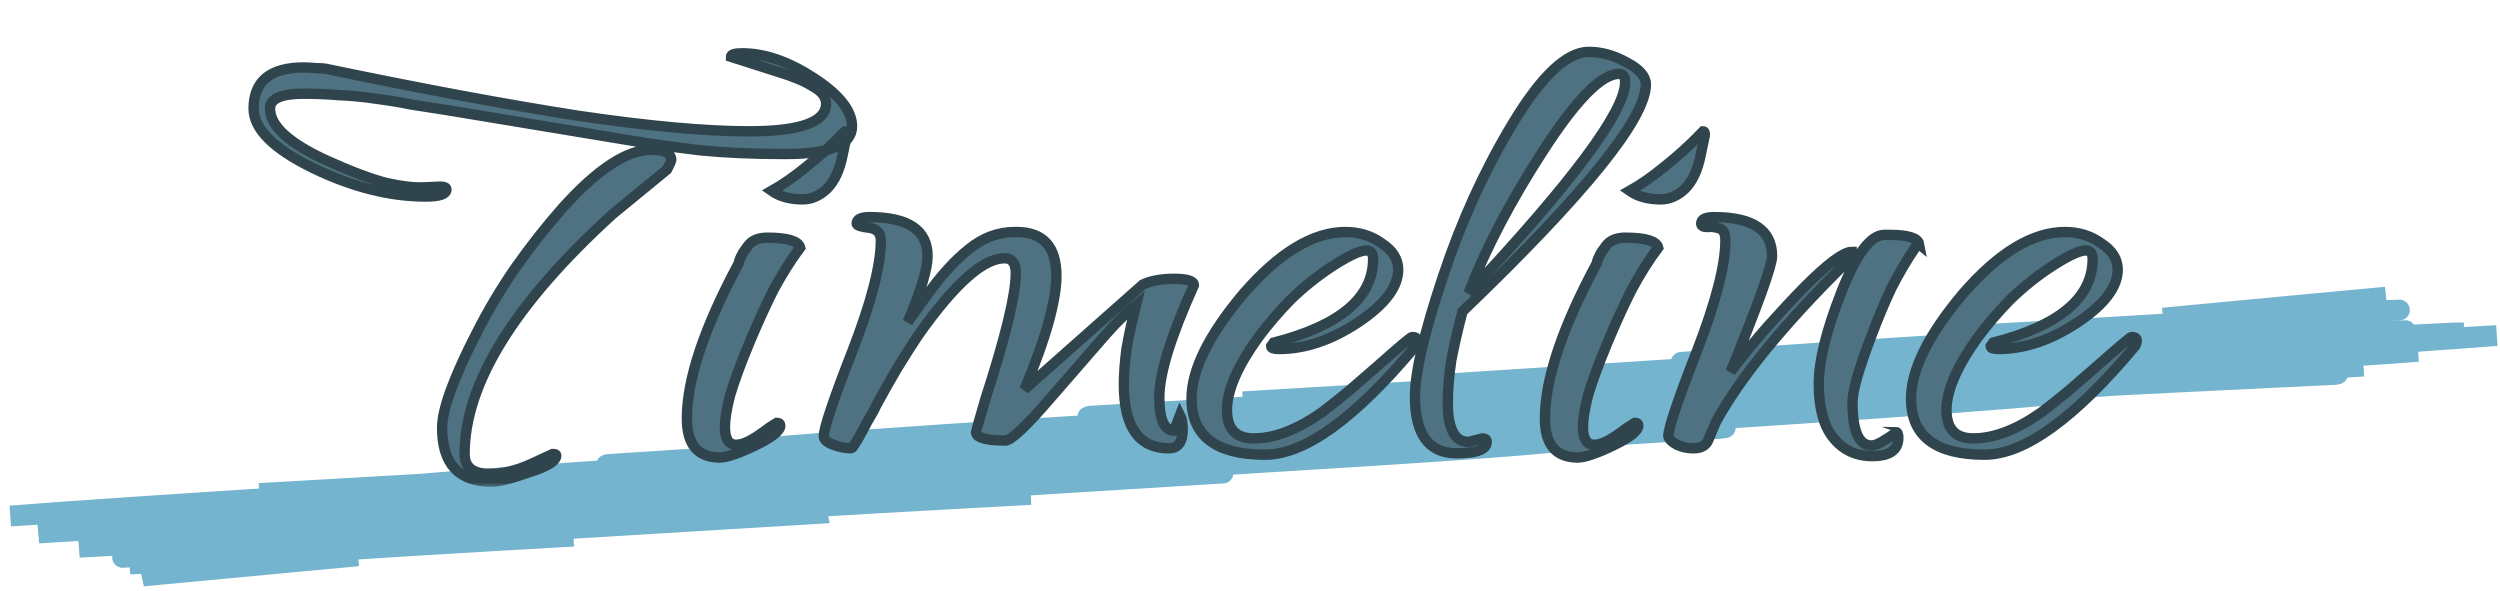 <svg width="241" height="57" viewBox="0 0 241 57" fill="none" xmlns="http://www.w3.org/2000/svg">
<path d="M230.022 28.641C229.588 28.688 219.807 29.578 208.512 30.663C210.24 30.51 221.668 30.013 231.182 29.904C233.283 29.701 210.851 31.157 189.629 32.351C187.363 32.734 209.228 31.681 229.509 30.656C233.058 30.32 199.395 32.394 162.061 34.925C161.57 34.989 203.063 32.627 227.133 31.6C229.143 31.266 191.675 33.637 138.173 37.097C145.904 36.608 181.217 34.788 231.881 31.87C232.028 31.865 179.022 35.22 119.813 38.733C123.079 38.662 175.997 35.85 237.379 32.089C236.078 31.887 166.956 36.542 105.154 40.116C99.671 40.978 173.145 36.11 240.686 32.349C226.341 33.5 145.663 38.672 69.304 43.569C87.126 41.749 156.61 37.892 233.091 33.874C223.398 34.721 150.85 38.714 58.667 44.773C53.626 45.489 143.521 39.733 220.356 35.36C241.952 33.834 132.61 40.417 37.282 47.039C46.138 45.693 144.395 39.983 225.138 36.093C230.922 35.1 128.01 41.706 24.994 47.571M13.655 55.552C13.868 55.505 23.865 54.582 34.512 53.584C33.921 53.623 26.373 53.711 12.507 54.377C12.863 54.336 35.901 52.766 55.272 51.69C54.764 51.724 37.586 52.242 11.814 53.733C11.522 53.648 43.325 51.635 78.846 49.499C78.825 49.346 50.396 50.682 15.462 52.728C12.071 53.121 58.132 49.869 99.358 47.671C94.984 47.803 52.732 50.401 7.627 52.756C14.722 52.04 64.641 48.88 117.66 45.619C122.288 45.321 60.906 49.081 9.699 51.837C9.435 52.078 80.378 47.084 149.531 42.651C135.993 43.966 84.537 46.648 13.041 51.147C10.892 51.362 95.854 45.658 165.751 41.3C174.98 40.365 80.109 46.741 3.715 51.386C22.727 49.167 92.858 45.701 199.729 37.816C192.734 38.932 105.422 44.206 15.472 49.568C7.244 49.757 102.677 43.886 214.691 36.376C209.17 36.964 125.64 42.097 1 49.744C21.948 48.044 121.864 42.282 227.836 35.295" stroke="#75B4CE" stroke-width="2"/>
<g filter="url(#filter0_d_49_37)">
<mask id="path-2-outside-1_49_37" maskUnits="userSpaceOnUse" x="23.447" y="0" width="184" height="43" fill="black">
<rect fill="white" x="23.447" width="184" height="43"/>
<path d="M41.036 14.947C37.59 14.947 33.978 14.036 30.199 12.212C26.364 10.344 24.447 8.429 24.447 6.469C24.447 3.826 26.058 2.504 29.282 2.504C29.615 2.504 30.032 2.527 30.532 2.572C31.032 2.572 31.449 2.618 31.783 2.709C41.008 4.624 48.984 6.105 55.709 7.153C62.489 8.156 67.991 8.657 72.215 8.657C77.161 8.657 79.634 7.768 79.634 5.991C79.634 5.353 79.218 4.806 78.384 4.35C77.606 3.849 76.467 3.37 74.966 2.914L70.464 1.479C70.464 1.251 70.826 1.137 71.548 1.137C73.716 1.137 76.022 1.934 78.467 3.53C80.913 5.125 82.135 6.675 82.135 8.179C82.135 9.956 80.023 10.845 75.8 10.845H75.466C72.632 10.845 70.02 10.731 67.63 10.503C65.296 10.23 63.156 9.933 61.211 9.614L43.037 6.606C41.592 6.378 40.425 6.196 39.536 6.059C38.702 5.877 37.59 5.695 36.201 5.512C34.978 5.33 33.783 5.216 32.616 5.17C31.505 5.079 30.393 5.034 29.282 5.034C27.114 5.034 26.03 5.512 26.03 6.469C26.03 8.156 27.892 9.842 31.616 11.529C33.95 12.577 35.84 13.284 37.285 13.648C38.73 13.967 39.925 14.104 40.87 14.058L42.453 13.99C42.843 13.99 43.037 14.081 43.037 14.263C43.037 14.719 42.37 14.947 41.036 14.947ZM47.372 42.431C44.204 42.431 42.62 40.699 42.62 37.235C42.62 35.458 43.732 32.404 45.955 28.074C47.066 25.886 48.317 23.789 49.706 21.784C51.151 19.733 52.68 17.796 54.291 15.973C57.626 12.281 60.46 10.435 62.795 10.435C64.073 10.435 64.712 10.777 64.712 11.46C64.712 11.506 64.573 11.802 64.295 12.349L59.043 16.656C49.539 25.316 44.788 33.019 44.788 39.765C44.788 41.041 45.594 41.679 47.205 41.679C48.484 41.679 49.817 41.36 51.207 40.722L53.291 39.765C53.513 39.765 53.624 39.81 53.624 39.901C53.624 40.448 52.735 40.995 50.957 41.542C49.289 42.135 48.094 42.431 47.372 42.431Z"/>
<path d="M77.388 15.221C76.165 15.221 75.164 14.947 74.386 14.4C75.442 13.808 76.554 13.033 77.721 12.076C78.944 11.118 80.194 9.979 81.472 8.657C81.584 8.657 81.639 8.771 81.639 8.999L81.222 10.982C80.944 12.395 80.444 13.466 79.722 14.195C78.999 14.879 78.221 15.221 77.388 15.221ZM69.384 40.106C67.272 40.106 66.216 38.853 66.216 36.346C66.216 32.563 67.884 27.572 71.218 21.374C71.218 21.191 71.357 20.849 71.635 20.348C71.969 19.847 72.219 19.528 72.386 19.391C72.775 19.072 73.303 18.912 73.969 18.912C75.915 18.912 76.971 19.232 77.137 19.87C76.248 21.055 75.387 22.422 74.553 23.972C73.775 25.521 72.997 27.23 72.219 29.099C71.385 31.105 70.774 32.768 70.385 34.09C70.051 35.366 69.885 36.392 69.885 37.167C69.885 38.306 70.246 38.876 70.968 38.876C71.469 38.876 72.108 38.625 72.886 38.124C73.497 37.714 73.914 37.417 74.136 37.235C74.414 37.053 74.664 36.893 74.886 36.757C75.109 36.757 75.22 36.848 75.22 37.03C75.22 37.531 74.414 38.169 72.802 38.944C71.191 39.719 70.051 40.106 69.384 40.106Z"/>
<path d="M82.081 39.218C81.525 39.218 80.941 39.104 80.33 38.876C79.719 38.648 79.413 38.374 79.413 38.056C79.413 37.281 80.33 34.546 82.164 29.851C83.998 25.111 84.915 21.556 84.915 19.186C84.915 18.457 84.526 18.046 83.748 17.955C82.97 17.864 82.581 17.727 82.581 17.545C82.581 17.135 82.998 16.93 83.831 16.93C87.555 16.93 89.417 18.183 89.417 20.69C89.417 21.921 88.778 24.04 87.499 27.048L89.417 24.382C90.751 22.513 92.085 21.055 93.418 20.006C94.752 18.912 96.225 18.366 97.837 18.366H98.004C100.56 18.366 101.838 19.778 101.838 22.604C101.838 23.744 101.588 25.225 101.088 27.048C100.588 28.871 99.81 31.036 98.754 33.543L110.175 23.425C110.953 23.06 111.953 22.878 113.176 22.878C114.454 22.878 115.093 23.083 115.093 23.493C112.87 28.416 111.759 32.016 111.759 34.295C111.759 36.437 112.231 37.508 113.176 37.508L113.76 36.004C113.926 36.324 114.01 36.802 114.01 37.44C114.01 38.625 113.565 39.218 112.676 39.218C109.786 39.218 108.341 37.167 108.341 33.065C108.341 32.062 108.424 30.922 108.591 29.646C108.813 28.37 109.119 26.957 109.508 25.407C108.785 26 108.118 26.615 107.507 27.253C106.951 27.846 106.34 28.529 105.673 29.304L101.338 34.295C98.948 37.075 97.475 38.466 96.92 38.466C95.03 38.466 94.085 38.192 94.085 37.645C94.085 37.6 94.391 36.529 95.002 34.432C96.948 28.416 97.92 24.382 97.92 22.331C97.92 21.374 97.559 20.895 96.836 20.895C94.78 20.895 92.001 23.379 88.5 28.347C87.888 29.259 87.194 30.353 86.416 31.629C85.693 32.859 85.026 34.045 84.415 35.184C84.304 35.458 84.054 35.913 83.665 36.551C83.331 37.19 82.998 37.805 82.664 38.397C82.331 38.944 82.136 39.218 82.081 39.218Z"/>
<path d="M121.948 39.833C117.224 39.833 114.862 38.033 114.862 34.432C114.862 31.652 116.529 28.279 119.863 24.314C123.309 20.348 126.588 18.366 129.701 18.366C131.034 18.366 132.202 18.73 133.202 19.459C134.258 20.143 134.786 20.986 134.786 21.989C134.786 23.675 133.48 25.385 130.868 27.117C128.311 28.803 125.782 29.646 123.281 29.646C122.781 29.646 122.531 29.555 122.531 29.373L122.781 29.031C129.173 27.39 132.368 24.701 132.368 20.963C132.368 20.416 132.146 20.143 131.701 20.143C131.09 20.143 129.978 20.667 128.367 21.715C126.977 22.627 125.671 23.675 124.449 24.86C123.281 26.046 122.225 27.276 121.281 28.552C119.28 31.333 118.28 33.657 118.28 35.526C118.28 37.349 119.141 38.261 120.864 38.261C122.865 38.261 125.06 37.417 127.45 35.731C128.228 35.139 129.061 34.478 129.951 33.748C130.84 32.974 131.813 32.13 132.868 31.219C134.925 29.395 136.009 28.484 136.12 28.484C136.453 28.484 136.62 28.598 136.62 28.826C136.62 29.008 136.564 29.19 136.453 29.373C130.618 36.346 125.782 39.833 121.948 39.833Z"/>
<path d="M140.405 39.696C137.737 39.696 136.403 37.873 136.403 34.227C136.403 31.902 137.292 28.074 139.071 22.741C140.849 17.363 143.1 12.418 145.823 7.905C148.602 3.302 151.048 1 153.159 1C154.382 1 155.605 1.342 156.828 2.026C158.05 2.664 158.662 3.37 158.662 4.145C158.662 7.427 152.77 14.719 140.988 26.023C140.544 27.709 140.182 29.282 139.904 30.74C139.682 32.199 139.571 33.566 139.571 34.842C139.571 37.349 140.238 38.602 141.572 38.602L142.906 38.261C143.183 38.261 143.322 38.374 143.322 38.602C143.322 39.332 142.35 39.696 140.405 39.696ZM141.572 24.245C151.631 13.489 156.661 6.72 156.661 3.94C156.661 3.393 156.466 3.119 156.077 3.119C154.41 3.119 151.992 5.558 148.824 10.435C145.657 15.312 143.239 19.915 141.572 24.245Z"/>
<path d="M160.102 15.221C158.879 15.221 157.879 14.947 157.1 14.4C158.156 13.808 159.268 13.033 160.435 12.076C161.658 11.118 162.908 9.979 164.187 8.657C164.298 8.657 164.353 8.771 164.353 8.999L163.936 10.982C163.659 12.395 163.158 13.466 162.436 14.195C161.713 14.879 160.935 15.221 160.102 15.221ZM152.099 40.106C149.987 40.106 148.931 38.853 148.931 36.346C148.931 32.563 150.598 27.572 153.933 21.374C153.933 21.191 154.072 20.849 154.349 20.348C154.683 19.847 154.933 19.528 155.1 19.391C155.489 19.072 156.017 18.912 156.684 18.912C158.629 18.912 159.685 19.232 159.852 19.87C158.962 21.055 158.101 22.422 157.267 23.972C156.489 25.521 155.711 27.23 154.933 29.099C154.099 31.105 153.488 32.768 153.099 34.09C152.765 35.366 152.599 36.392 152.599 37.167C152.599 38.306 152.96 38.876 153.682 38.876C154.183 38.876 154.822 38.625 155.6 38.124C156.211 37.714 156.628 37.417 156.85 37.235C157.128 37.053 157.378 36.893 157.601 36.757C157.823 36.757 157.934 36.848 157.934 37.03C157.934 37.531 157.128 38.169 155.517 38.944C153.905 39.719 152.765 40.106 152.099 40.106Z"/>
<path d="M163.242 39.218C162.686 39.218 162.158 39.104 161.658 38.876C161.158 38.602 160.88 38.329 160.825 38.056C160.825 37.281 161.742 34.546 163.576 29.851C165.41 25.111 166.327 21.556 166.327 19.186C166.327 18.502 166.132 18.115 165.743 18.024C165.354 17.887 164.965 17.841 164.576 17.887C164.187 17.887 163.992 17.773 163.992 17.545C163.992 17.135 164.409 16.93 165.243 16.93C168.967 16.93 170.828 18.183 170.828 20.69C170.828 21.602 169.495 25.316 166.827 31.834C168.05 30.239 169.244 28.78 170.412 27.458C171.634 26.091 172.801 24.838 173.913 23.698C176.192 21.419 177.72 20.28 178.498 20.28C178.498 20.28 178.498 20.303 178.498 20.348C178.554 20.348 178.581 20.371 178.581 20.416C178.581 20.462 178.526 20.576 178.415 20.758C178.359 20.895 178.192 21.1 177.914 21.374C171.912 27.299 167.744 32.404 165.41 36.688L164.659 38.466C164.437 38.967 163.965 39.218 163.242 39.218ZM180.499 39.97C178.887 39.97 177.609 39.355 176.664 38.124C175.775 36.984 175.33 35.275 175.33 32.996C175.33 30.808 176.053 27.869 177.498 24.177C178.943 20.485 180.332 18.639 181.666 18.639H182.083C183.917 18.639 184.889 18.935 185.001 19.528C184.889 19.437 184.75 19.573 184.584 19.938C183.806 21.077 183.055 22.354 182.333 23.767C181.666 25.18 181.027 26.706 180.415 28.347C179.193 31.538 178.581 33.68 178.581 34.774C178.581 37.554 179.193 38.944 180.415 38.944C180.749 38.944 181.221 38.739 181.833 38.329C182.5 37.919 182.805 37.691 182.75 37.645C182.916 37.645 183 37.828 183 38.192C183 39.377 182.166 39.97 180.499 39.97Z"/>
<path d="M191.31 39.833C186.586 39.833 184.224 38.033 184.224 34.432C184.224 31.652 185.891 28.279 189.226 24.314C192.672 20.348 195.951 18.366 199.063 18.366C200.397 18.366 201.564 18.73 202.565 19.459C203.621 20.143 204.149 20.986 204.149 21.989C204.149 23.675 202.842 25.385 200.23 27.117C197.674 28.803 195.145 29.646 192.644 29.646C192.144 29.646 191.894 29.555 191.894 29.373L192.144 29.031C198.535 27.39 201.731 24.701 201.731 20.963C201.731 20.416 201.509 20.143 201.064 20.143C200.453 20.143 199.341 20.667 197.729 21.715C196.34 22.627 195.034 23.675 193.811 24.86C192.644 26.046 191.588 27.276 190.643 28.552C188.643 31.333 187.642 33.657 187.642 35.526C187.642 37.349 188.504 38.261 190.226 38.261C192.227 38.261 194.423 37.417 196.812 35.731C197.59 35.139 198.424 34.478 199.313 33.748C200.203 32.974 201.175 32.13 202.231 31.219C204.287 29.395 205.371 28.484 205.482 28.484C205.816 28.484 205.983 28.598 205.983 28.826C205.983 29.008 205.927 29.19 205.816 29.373C199.98 36.346 195.145 39.833 191.31 39.833Z"/>
</mask>
<path d="M41.036 14.947C37.59 14.947 33.978 14.036 30.199 12.212C26.364 10.344 24.447 8.429 24.447 6.469C24.447 3.826 26.058 2.504 29.282 2.504C29.615 2.504 30.032 2.527 30.532 2.572C31.032 2.572 31.449 2.618 31.783 2.709C41.008 4.624 48.984 6.105 55.709 7.153C62.489 8.156 67.991 8.657 72.215 8.657C77.161 8.657 79.634 7.768 79.634 5.991C79.634 5.353 79.218 4.806 78.384 4.35C77.606 3.849 76.467 3.37 74.966 2.914L70.464 1.479C70.464 1.251 70.826 1.137 71.548 1.137C73.716 1.137 76.022 1.934 78.467 3.53C80.913 5.125 82.135 6.675 82.135 8.179C82.135 9.956 80.023 10.845 75.8 10.845H75.466C72.632 10.845 70.02 10.731 67.63 10.503C65.296 10.23 63.156 9.933 61.211 9.614L43.037 6.606C41.592 6.378 40.425 6.196 39.536 6.059C38.702 5.877 37.59 5.695 36.201 5.512C34.978 5.33 33.783 5.216 32.616 5.17C31.505 5.079 30.393 5.034 29.282 5.034C27.114 5.034 26.03 5.512 26.03 6.469C26.03 8.156 27.892 9.842 31.616 11.529C33.95 12.577 35.84 13.284 37.285 13.648C38.73 13.967 39.925 14.104 40.87 14.058L42.453 13.99C42.843 13.99 43.037 14.081 43.037 14.263C43.037 14.719 42.37 14.947 41.036 14.947ZM47.372 42.431C44.204 42.431 42.62 40.699 42.62 37.235C42.62 35.458 43.732 32.404 45.955 28.074C47.066 25.886 48.317 23.789 49.706 21.784C51.151 19.733 52.68 17.796 54.291 15.973C57.626 12.281 60.46 10.435 62.795 10.435C64.073 10.435 64.712 10.777 64.712 11.46C64.712 11.506 64.573 11.802 64.295 12.349L59.043 16.656C49.539 25.316 44.788 33.019 44.788 39.765C44.788 41.041 45.594 41.679 47.205 41.679C48.484 41.679 49.817 41.36 51.207 40.722L53.291 39.765C53.513 39.765 53.624 39.81 53.624 39.901C53.624 40.448 52.735 40.995 50.957 41.542C49.289 42.135 48.094 42.431 47.372 42.431Z" fill="#4E7281"/>
<path d="M77.388 15.221C76.165 15.221 75.164 14.947 74.386 14.4C75.442 13.808 76.554 13.033 77.721 12.076C78.944 11.118 80.194 9.979 81.472 8.657C81.584 8.657 81.639 8.771 81.639 8.999L81.222 10.982C80.944 12.395 80.444 13.466 79.722 14.195C78.999 14.879 78.221 15.221 77.388 15.221ZM69.384 40.106C67.272 40.106 66.216 38.853 66.216 36.346C66.216 32.563 67.884 27.572 71.218 21.374C71.218 21.191 71.357 20.849 71.635 20.348C71.969 19.847 72.219 19.528 72.386 19.391C72.775 19.072 73.303 18.912 73.969 18.912C75.915 18.912 76.971 19.232 77.137 19.87C76.248 21.055 75.387 22.422 74.553 23.972C73.775 25.521 72.997 27.23 72.219 29.099C71.385 31.105 70.774 32.768 70.385 34.09C70.051 35.366 69.885 36.392 69.885 37.167C69.885 38.306 70.246 38.876 70.968 38.876C71.469 38.876 72.108 38.625 72.886 38.124C73.497 37.714 73.914 37.417 74.136 37.235C74.414 37.053 74.664 36.893 74.886 36.757C75.109 36.757 75.22 36.848 75.22 37.03C75.22 37.531 74.414 38.169 72.802 38.944C71.191 39.719 70.051 40.106 69.384 40.106Z" fill="#4E7281"/>
<path d="M82.081 39.218C81.525 39.218 80.941 39.104 80.33 38.876C79.719 38.648 79.413 38.374 79.413 38.056C79.413 37.281 80.33 34.546 82.164 29.851C83.998 25.111 84.915 21.556 84.915 19.186C84.915 18.457 84.526 18.046 83.748 17.955C82.97 17.864 82.581 17.727 82.581 17.545C82.581 17.135 82.998 16.93 83.831 16.93C87.555 16.93 89.417 18.183 89.417 20.69C89.417 21.921 88.778 24.04 87.499 27.048L89.417 24.382C90.751 22.513 92.085 21.055 93.418 20.006C94.752 18.912 96.225 18.366 97.837 18.366H98.004C100.56 18.366 101.838 19.778 101.838 22.604C101.838 23.744 101.588 25.225 101.088 27.048C100.588 28.871 99.81 31.036 98.754 33.543L110.175 23.425C110.953 23.06 111.953 22.878 113.176 22.878C114.454 22.878 115.093 23.083 115.093 23.493C112.87 28.416 111.759 32.016 111.759 34.295C111.759 36.437 112.231 37.508 113.176 37.508L113.76 36.004C113.926 36.324 114.01 36.802 114.01 37.44C114.01 38.625 113.565 39.218 112.676 39.218C109.786 39.218 108.341 37.167 108.341 33.065C108.341 32.062 108.424 30.922 108.591 29.646C108.813 28.37 109.119 26.957 109.508 25.407C108.785 26 108.118 26.615 107.507 27.253C106.951 27.846 106.34 28.529 105.673 29.304L101.338 34.295C98.948 37.075 97.475 38.466 96.92 38.466C95.03 38.466 94.085 38.192 94.085 37.645C94.085 37.6 94.391 36.529 95.002 34.432C96.948 28.416 97.92 24.382 97.92 22.331C97.92 21.374 97.559 20.895 96.836 20.895C94.78 20.895 92.001 23.379 88.5 28.347C87.888 29.259 87.194 30.353 86.416 31.629C85.693 32.859 85.026 34.045 84.415 35.184C84.304 35.458 84.054 35.913 83.665 36.551C83.331 37.19 82.998 37.805 82.664 38.397C82.331 38.944 82.136 39.218 82.081 39.218Z" fill="#4E7281"/>
<path d="M121.948 39.833C117.224 39.833 114.862 38.033 114.862 34.432C114.862 31.652 116.529 28.279 119.863 24.314C123.309 20.348 126.588 18.366 129.701 18.366C131.034 18.366 132.202 18.73 133.202 19.459C134.258 20.143 134.786 20.986 134.786 21.989C134.786 23.675 133.48 25.385 130.868 27.117C128.311 28.803 125.782 29.646 123.281 29.646C122.781 29.646 122.531 29.555 122.531 29.373L122.781 29.031C129.173 27.39 132.368 24.701 132.368 20.963C132.368 20.416 132.146 20.143 131.701 20.143C131.09 20.143 129.978 20.667 128.367 21.715C126.977 22.627 125.671 23.675 124.449 24.86C123.281 26.046 122.225 27.276 121.281 28.552C119.28 31.333 118.28 33.657 118.28 35.526C118.28 37.349 119.141 38.261 120.864 38.261C122.865 38.261 125.06 37.417 127.45 35.731C128.228 35.139 129.061 34.478 129.951 33.748C130.84 32.974 131.813 32.13 132.868 31.219C134.925 29.395 136.009 28.484 136.12 28.484C136.453 28.484 136.62 28.598 136.62 28.826C136.62 29.008 136.564 29.19 136.453 29.373C130.618 36.346 125.782 39.833 121.948 39.833Z" fill="#4E7281"/>
<path d="M140.405 39.696C137.737 39.696 136.403 37.873 136.403 34.227C136.403 31.902 137.292 28.074 139.071 22.741C140.849 17.363 143.1 12.418 145.823 7.905C148.602 3.302 151.048 1 153.159 1C154.382 1 155.605 1.342 156.828 2.026C158.05 2.664 158.662 3.37 158.662 4.145C158.662 7.427 152.77 14.719 140.988 26.023C140.544 27.709 140.182 29.282 139.904 30.74C139.682 32.199 139.571 33.566 139.571 34.842C139.571 37.349 140.238 38.602 141.572 38.602L142.906 38.261C143.183 38.261 143.322 38.374 143.322 38.602C143.322 39.332 142.35 39.696 140.405 39.696ZM141.572 24.245C151.631 13.489 156.661 6.72 156.661 3.94C156.661 3.393 156.466 3.119 156.077 3.119C154.41 3.119 151.992 5.558 148.824 10.435C145.657 15.312 143.239 19.915 141.572 24.245Z" fill="#4E7281"/>
<path d="M160.102 15.221C158.879 15.221 157.879 14.947 157.1 14.4C158.156 13.808 159.268 13.033 160.435 12.076C161.658 11.118 162.908 9.979 164.187 8.657C164.298 8.657 164.353 8.771 164.353 8.999L163.936 10.982C163.659 12.395 163.158 13.466 162.436 14.195C161.713 14.879 160.935 15.221 160.102 15.221ZM152.099 40.106C149.987 40.106 148.931 38.853 148.931 36.346C148.931 32.563 150.598 27.572 153.933 21.374C153.933 21.191 154.072 20.849 154.349 20.348C154.683 19.847 154.933 19.528 155.1 19.391C155.489 19.072 156.017 18.912 156.684 18.912C158.629 18.912 159.685 19.232 159.852 19.87C158.962 21.055 158.101 22.422 157.267 23.972C156.489 25.521 155.711 27.23 154.933 29.099C154.099 31.105 153.488 32.768 153.099 34.09C152.765 35.366 152.599 36.392 152.599 37.167C152.599 38.306 152.96 38.876 153.682 38.876C154.183 38.876 154.822 38.625 155.6 38.124C156.211 37.714 156.628 37.417 156.85 37.235C157.128 37.053 157.378 36.893 157.601 36.757C157.823 36.757 157.934 36.848 157.934 37.03C157.934 37.531 157.128 38.169 155.517 38.944C153.905 39.719 152.765 40.106 152.099 40.106Z" fill="#4E7281"/>
<path d="M163.242 39.218C162.686 39.218 162.158 39.104 161.658 38.876C161.158 38.602 160.88 38.329 160.825 38.056C160.825 37.281 161.742 34.546 163.576 29.851C165.41 25.111 166.327 21.556 166.327 19.186C166.327 18.502 166.132 18.115 165.743 18.024C165.354 17.887 164.965 17.841 164.576 17.887C164.187 17.887 163.992 17.773 163.992 17.545C163.992 17.135 164.409 16.93 165.243 16.93C168.967 16.93 170.828 18.183 170.828 20.69C170.828 21.602 169.495 25.316 166.827 31.834C168.05 30.239 169.244 28.78 170.412 27.458C171.634 26.091 172.801 24.838 173.913 23.698C176.192 21.419 177.72 20.28 178.498 20.28C178.498 20.28 178.498 20.303 178.498 20.348C178.554 20.348 178.581 20.371 178.581 20.416C178.581 20.462 178.526 20.576 178.415 20.758C178.359 20.895 178.192 21.1 177.914 21.374C171.912 27.299 167.744 32.404 165.41 36.688L164.659 38.466C164.437 38.967 163.965 39.218 163.242 39.218ZM180.499 39.97C178.887 39.97 177.609 39.355 176.664 38.124C175.775 36.984 175.33 35.275 175.33 32.996C175.33 30.808 176.053 27.869 177.498 24.177C178.943 20.485 180.332 18.639 181.666 18.639H182.083C183.917 18.639 184.889 18.935 185.001 19.528C184.889 19.437 184.75 19.573 184.584 19.938C183.806 21.077 183.055 22.354 182.333 23.767C181.666 25.18 181.027 26.706 180.415 28.347C179.193 31.538 178.581 33.68 178.581 34.774C178.581 37.554 179.193 38.944 180.415 38.944C180.749 38.944 181.221 38.739 181.833 38.329C182.5 37.919 182.805 37.691 182.75 37.645C182.916 37.645 183 37.828 183 38.192C183 39.377 182.166 39.97 180.499 39.97Z" fill="#4E7281"/>
<path d="M191.31 39.833C186.586 39.833 184.224 38.033 184.224 34.432C184.224 31.652 185.891 28.279 189.226 24.314C192.672 20.348 195.951 18.366 199.063 18.366C200.397 18.366 201.564 18.73 202.565 19.459C203.621 20.143 204.149 20.986 204.149 21.989C204.149 23.675 202.842 25.385 200.23 27.117C197.674 28.803 195.145 29.646 192.644 29.646C192.144 29.646 191.894 29.555 191.894 29.373L192.144 29.031C198.535 27.39 201.731 24.701 201.731 20.963C201.731 20.416 201.509 20.143 201.064 20.143C200.453 20.143 199.341 20.667 197.729 21.715C196.34 22.627 195.034 23.675 193.811 24.86C192.644 26.046 191.588 27.276 190.643 28.552C188.643 31.333 187.642 33.657 187.642 35.526C187.642 37.349 188.504 38.261 190.226 38.261C192.227 38.261 194.423 37.417 196.812 35.731C197.59 35.139 198.424 34.478 199.313 33.748C200.203 32.974 201.175 32.13 202.231 31.219C204.287 29.395 205.371 28.484 205.482 28.484C205.816 28.484 205.983 28.598 205.983 28.826C205.983 29.008 205.927 29.19 205.816 29.373C199.98 36.346 195.145 39.833 191.31 39.833Z" fill="#4E7281"/>
<path d="M41.036 14.947C37.59 14.947 33.978 14.036 30.199 12.212C26.364 10.344 24.447 8.429 24.447 6.469C24.447 3.826 26.058 2.504 29.282 2.504C29.615 2.504 30.032 2.527 30.532 2.572C31.032 2.572 31.449 2.618 31.783 2.709C41.008 4.624 48.984 6.105 55.709 7.153C62.489 8.156 67.991 8.657 72.215 8.657C77.161 8.657 79.634 7.768 79.634 5.991C79.634 5.353 79.218 4.806 78.384 4.35C77.606 3.849 76.467 3.37 74.966 2.914L70.464 1.479C70.464 1.251 70.826 1.137 71.548 1.137C73.716 1.137 76.022 1.934 78.467 3.53C80.913 5.125 82.135 6.675 82.135 8.179C82.135 9.956 80.023 10.845 75.8 10.845H75.466C72.632 10.845 70.02 10.731 67.63 10.503C65.296 10.23 63.156 9.933 61.211 9.614L43.037 6.606C41.592 6.378 40.425 6.196 39.536 6.059C38.702 5.877 37.59 5.695 36.201 5.512C34.978 5.33 33.783 5.216 32.616 5.17C31.505 5.079 30.393 5.034 29.282 5.034C27.114 5.034 26.03 5.512 26.03 6.469C26.03 8.156 27.892 9.842 31.616 11.529C33.95 12.577 35.84 13.284 37.285 13.648C38.73 13.967 39.925 14.104 40.87 14.058L42.453 13.99C42.843 13.99 43.037 14.081 43.037 14.263C43.037 14.719 42.37 14.947 41.036 14.947ZM47.372 42.431C44.204 42.431 42.62 40.699 42.62 37.235C42.62 35.458 43.732 32.404 45.955 28.074C47.066 25.886 48.317 23.789 49.706 21.784C51.151 19.733 52.68 17.796 54.291 15.973C57.626 12.281 60.46 10.435 62.795 10.435C64.073 10.435 64.712 10.777 64.712 11.46C64.712 11.506 64.573 11.802 64.295 12.349L59.043 16.656C49.539 25.316 44.788 33.019 44.788 39.765C44.788 41.041 45.594 41.679 47.205 41.679C48.484 41.679 49.817 41.36 51.207 40.722L53.291 39.765C53.513 39.765 53.624 39.81 53.624 39.901C53.624 40.448 52.735 40.995 50.957 41.542C49.289 42.135 48.094 42.431 47.372 42.431Z" stroke="#2F444C" mask="url(#path-2-outside-1_49_37)"/>
<path d="M77.388 15.221C76.165 15.221 75.164 14.947 74.386 14.4C75.442 13.808 76.554 13.033 77.721 12.076C78.944 11.118 80.194 9.979 81.472 8.657C81.584 8.657 81.639 8.771 81.639 8.999L81.222 10.982C80.944 12.395 80.444 13.466 79.722 14.195C78.999 14.879 78.221 15.221 77.388 15.221ZM69.384 40.106C67.272 40.106 66.216 38.853 66.216 36.346C66.216 32.563 67.884 27.572 71.218 21.374C71.218 21.191 71.357 20.849 71.635 20.348C71.969 19.847 72.219 19.528 72.386 19.391C72.775 19.072 73.303 18.912 73.969 18.912C75.915 18.912 76.971 19.232 77.137 19.87C76.248 21.055 75.387 22.422 74.553 23.972C73.775 25.521 72.997 27.23 72.219 29.099C71.385 31.105 70.774 32.768 70.385 34.09C70.051 35.366 69.885 36.392 69.885 37.167C69.885 38.306 70.246 38.876 70.968 38.876C71.469 38.876 72.108 38.625 72.886 38.124C73.497 37.714 73.914 37.417 74.136 37.235C74.414 37.053 74.664 36.893 74.886 36.757C75.109 36.757 75.22 36.848 75.22 37.03C75.22 37.531 74.414 38.169 72.802 38.944C71.191 39.719 70.051 40.106 69.384 40.106Z" stroke="#2F444C" mask="url(#path-2-outside-1_49_37)"/>
<path d="M82.081 39.218C81.525 39.218 80.941 39.104 80.33 38.876C79.719 38.648 79.413 38.374 79.413 38.056C79.413 37.281 80.33 34.546 82.164 29.851C83.998 25.111 84.915 21.556 84.915 19.186C84.915 18.457 84.526 18.046 83.748 17.955C82.97 17.864 82.581 17.727 82.581 17.545C82.581 17.135 82.998 16.93 83.831 16.93C87.555 16.93 89.417 18.183 89.417 20.69C89.417 21.921 88.778 24.04 87.499 27.048L89.417 24.382C90.751 22.513 92.085 21.055 93.418 20.006C94.752 18.912 96.225 18.366 97.837 18.366H98.004C100.56 18.366 101.838 19.778 101.838 22.604C101.838 23.744 101.588 25.225 101.088 27.048C100.588 28.871 99.81 31.036 98.754 33.543L110.175 23.425C110.953 23.06 111.953 22.878 113.176 22.878C114.454 22.878 115.093 23.083 115.093 23.493C112.87 28.416 111.759 32.016 111.759 34.295C111.759 36.437 112.231 37.508 113.176 37.508L113.76 36.004C113.926 36.324 114.01 36.802 114.01 37.44C114.01 38.625 113.565 39.218 112.676 39.218C109.786 39.218 108.341 37.167 108.341 33.065C108.341 32.062 108.424 30.922 108.591 29.646C108.813 28.37 109.119 26.957 109.508 25.407C108.785 26 108.118 26.615 107.507 27.253C106.951 27.846 106.34 28.529 105.673 29.304L101.338 34.295C98.948 37.075 97.475 38.466 96.92 38.466C95.03 38.466 94.085 38.192 94.085 37.645C94.085 37.6 94.391 36.529 95.002 34.432C96.948 28.416 97.92 24.382 97.92 22.331C97.92 21.374 97.559 20.895 96.836 20.895C94.78 20.895 92.001 23.379 88.5 28.347C87.888 29.259 87.194 30.353 86.416 31.629C85.693 32.859 85.026 34.045 84.415 35.184C84.304 35.458 84.054 35.913 83.665 36.551C83.331 37.19 82.998 37.805 82.664 38.397C82.331 38.944 82.136 39.218 82.081 39.218Z" stroke="#2F444C" mask="url(#path-2-outside-1_49_37)"/>
<path d="M121.948 39.833C117.224 39.833 114.862 38.033 114.862 34.432C114.862 31.652 116.529 28.279 119.863 24.314C123.309 20.348 126.588 18.366 129.701 18.366C131.034 18.366 132.202 18.73 133.202 19.459C134.258 20.143 134.786 20.986 134.786 21.989C134.786 23.675 133.48 25.385 130.868 27.117C128.311 28.803 125.782 29.646 123.281 29.646C122.781 29.646 122.531 29.555 122.531 29.373L122.781 29.031C129.173 27.39 132.368 24.701 132.368 20.963C132.368 20.416 132.146 20.143 131.701 20.143C131.09 20.143 129.978 20.667 128.367 21.715C126.977 22.627 125.671 23.675 124.449 24.86C123.281 26.046 122.225 27.276 121.281 28.552C119.28 31.333 118.28 33.657 118.28 35.526C118.28 37.349 119.141 38.261 120.864 38.261C122.865 38.261 125.06 37.417 127.45 35.731C128.228 35.139 129.061 34.478 129.951 33.748C130.84 32.974 131.813 32.13 132.868 31.219C134.925 29.395 136.009 28.484 136.12 28.484C136.453 28.484 136.62 28.598 136.62 28.826C136.62 29.008 136.564 29.19 136.453 29.373C130.618 36.346 125.782 39.833 121.948 39.833Z" stroke="#2F444C" mask="url(#path-2-outside-1_49_37)"/>
<path d="M140.405 39.696C137.737 39.696 136.403 37.873 136.403 34.227C136.403 31.902 137.292 28.074 139.071 22.741C140.849 17.363 143.1 12.418 145.823 7.905C148.602 3.302 151.048 1 153.159 1C154.382 1 155.605 1.342 156.828 2.026C158.05 2.664 158.662 3.37 158.662 4.145C158.662 7.427 152.77 14.719 140.988 26.023C140.544 27.709 140.182 29.282 139.904 30.74C139.682 32.199 139.571 33.566 139.571 34.842C139.571 37.349 140.238 38.602 141.572 38.602L142.906 38.261C143.183 38.261 143.322 38.374 143.322 38.602C143.322 39.332 142.35 39.696 140.405 39.696ZM141.572 24.245C151.631 13.489 156.661 6.72 156.661 3.94C156.661 3.393 156.466 3.119 156.077 3.119C154.41 3.119 151.992 5.558 148.824 10.435C145.657 15.312 143.239 19.915 141.572 24.245Z" stroke="#2F444C" mask="url(#path-2-outside-1_49_37)"/>
<path d="M160.102 15.221C158.879 15.221 157.879 14.947 157.1 14.4C158.156 13.808 159.268 13.033 160.435 12.076C161.658 11.118 162.908 9.979 164.187 8.657C164.298 8.657 164.353 8.771 164.353 8.999L163.936 10.982C163.659 12.395 163.158 13.466 162.436 14.195C161.713 14.879 160.935 15.221 160.102 15.221ZM152.099 40.106C149.987 40.106 148.931 38.853 148.931 36.346C148.931 32.563 150.598 27.572 153.933 21.374C153.933 21.191 154.072 20.849 154.349 20.348C154.683 19.847 154.933 19.528 155.1 19.391C155.489 19.072 156.017 18.912 156.684 18.912C158.629 18.912 159.685 19.232 159.852 19.87C158.962 21.055 158.101 22.422 157.267 23.972C156.489 25.521 155.711 27.23 154.933 29.099C154.099 31.105 153.488 32.768 153.099 34.09C152.765 35.366 152.599 36.392 152.599 37.167C152.599 38.306 152.96 38.876 153.682 38.876C154.183 38.876 154.822 38.625 155.6 38.124C156.211 37.714 156.628 37.417 156.85 37.235C157.128 37.053 157.378 36.893 157.601 36.757C157.823 36.757 157.934 36.848 157.934 37.03C157.934 37.531 157.128 38.169 155.517 38.944C153.905 39.719 152.765 40.106 152.099 40.106Z" stroke="#2F444C" mask="url(#path-2-outside-1_49_37)"/>
<path d="M163.242 39.218C162.686 39.218 162.158 39.104 161.658 38.876C161.158 38.602 160.88 38.329 160.825 38.056C160.825 37.281 161.742 34.546 163.576 29.851C165.41 25.111 166.327 21.556 166.327 19.186C166.327 18.502 166.132 18.115 165.743 18.024C165.354 17.887 164.965 17.841 164.576 17.887C164.187 17.887 163.992 17.773 163.992 17.545C163.992 17.135 164.409 16.93 165.243 16.93C168.967 16.93 170.828 18.183 170.828 20.69C170.828 21.602 169.495 25.316 166.827 31.834C168.05 30.239 169.244 28.78 170.412 27.458C171.634 26.091 172.801 24.838 173.913 23.698C176.192 21.419 177.72 20.28 178.498 20.28C178.498 20.28 178.498 20.303 178.498 20.348C178.554 20.348 178.581 20.371 178.581 20.416C178.581 20.462 178.526 20.576 178.415 20.758C178.359 20.895 178.192 21.1 177.914 21.374C171.912 27.299 167.744 32.404 165.41 36.688L164.659 38.466C164.437 38.967 163.965 39.218 163.242 39.218ZM180.499 39.97C178.887 39.97 177.609 39.355 176.664 38.124C175.775 36.984 175.33 35.275 175.33 32.996C175.33 30.808 176.053 27.869 177.498 24.177C178.943 20.485 180.332 18.639 181.666 18.639H182.083C183.917 18.639 184.889 18.935 185.001 19.528C184.889 19.437 184.75 19.573 184.584 19.938C183.806 21.077 183.055 22.354 182.333 23.767C181.666 25.18 181.027 26.706 180.415 28.347C179.193 31.538 178.581 33.68 178.581 34.774C178.581 37.554 179.193 38.944 180.415 38.944C180.749 38.944 181.221 38.739 181.833 38.329C182.5 37.919 182.805 37.691 182.75 37.645C182.916 37.645 183 37.828 183 38.192C183 39.377 182.166 39.97 180.499 39.97Z" stroke="#2F444C" mask="url(#path-2-outside-1_49_37)"/>
<path d="M191.31 39.833C186.586 39.833 184.224 38.033 184.224 34.432C184.224 31.652 185.891 28.279 189.226 24.314C192.672 20.348 195.951 18.366 199.063 18.366C200.397 18.366 201.564 18.73 202.565 19.459C203.621 20.143 204.149 20.986 204.149 21.989C204.149 23.675 202.842 25.385 200.23 27.117C197.674 28.803 195.145 29.646 192.644 29.646C192.144 29.646 191.894 29.555 191.894 29.373L192.144 29.031C198.535 27.39 201.731 24.701 201.731 20.963C201.731 20.416 201.509 20.143 201.064 20.143C200.453 20.143 199.341 20.667 197.729 21.715C196.34 22.627 195.034 23.675 193.811 24.86C192.644 26.046 191.588 27.276 190.643 28.552C188.643 31.333 187.642 33.657 187.642 35.526C187.642 37.349 188.504 38.261 190.226 38.261C192.227 38.261 194.423 37.417 196.812 35.731C197.59 35.139 198.424 34.478 199.313 33.748C200.203 32.974 201.175 32.13 202.231 31.219C204.287 29.395 205.371 28.484 205.482 28.484C205.816 28.484 205.983 28.598 205.983 28.826C205.983 29.008 205.927 29.19 205.816 29.373C199.98 36.346 195.145 39.833 191.31 39.833Z" stroke="#2F444C" mask="url(#path-2-outside-1_49_37)"/>
</g>
<defs>
<filter id="filter0_d_49_37" x="19.947" y="0.5" width="190.536" height="50.431" filterUnits="userSpaceOnUse" color-interpolation-filters="sRGB">
<feFlood flood-opacity="0" result="BackgroundImageFix"/>
<feColorMatrix in="SourceAlpha" type="matrix" values="0 0 0 0 0 0 0 0 0 0 0 0 0 0 0 0 0 0 127 0" result="hardAlpha"/>
<feOffset dy="4"/>
<feGaussianBlur stdDeviation="2"/>
<feComposite in2="hardAlpha" operator="out"/>
<feColorMatrix type="matrix" values="0 0 0 0 0 0 0 0 0 0 0 0 0 0 0 0 0 0 0.25 0"/>
<feBlend mode="normal" in2="BackgroundImageFix" result="effect1_dropShadow_49_37"/>
<feBlend mode="normal" in="SourceGraphic" in2="effect1_dropShadow_49_37" result="shape"/>
</filter>
</defs>
</svg>

